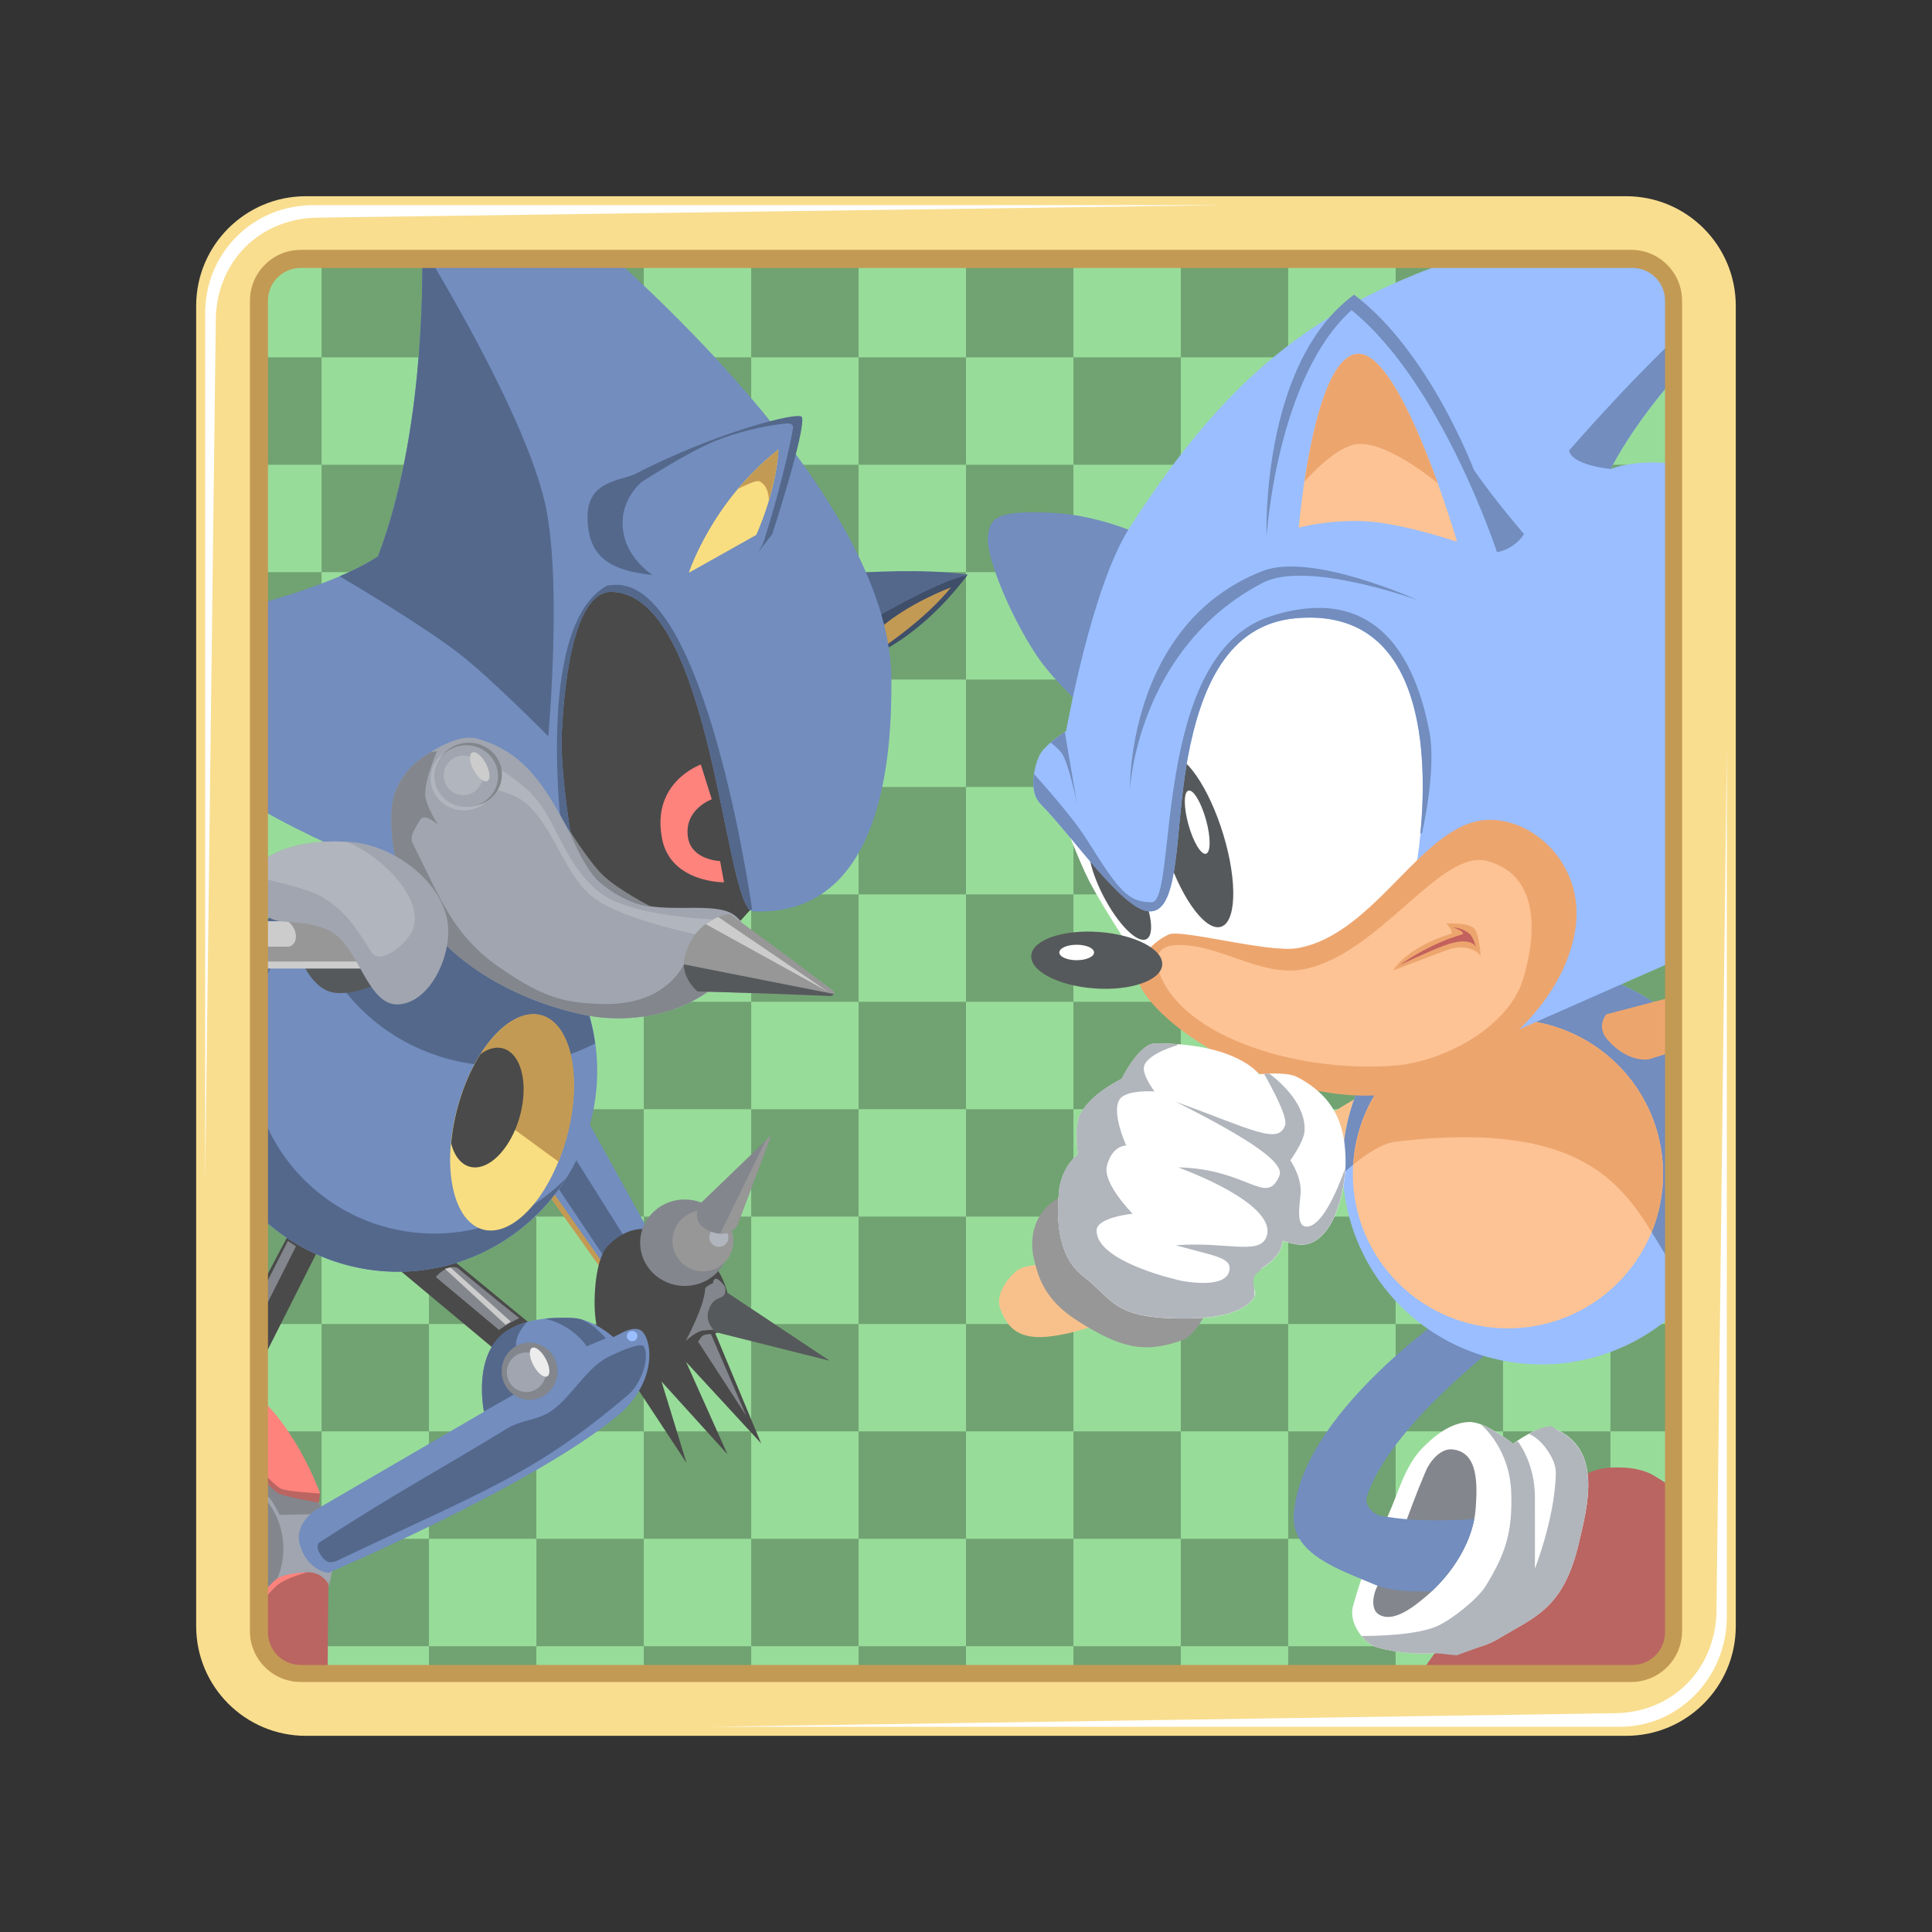 <svg width="192px" height="192px" enable-background="new 0 0 192 192" version="1.1" viewBox="0 0 192 192" xml:space="preserve" xmlns="http://www.w3.org/2000/svg">
<rect x="0" y="0" width="192" height="192" fill="#333333" stroke="none"/>
<path d="m170.72 160.9c0 5.913-4.795 10.708-10.709 10.708h-128.91c-5.914 0-10.709-4.795-10.709-10.708v-128.91c0-5.913 4.795-10.708 10.709-10.708h128.91c5.914 0 10.709 4.795 10.709 10.708z" style="fill:#98dc9a;stroke-width:.89"/><path d="m31.101 21.279c-3.162 0-5.995 1.379-7.955 3.558h8.81v-3.558h-0.855zm0.855 3.558v10.674h10.674v-10.674zm10.674 0h10.674v-3.558h-10.674zm10.674 0v10.674h10.674v-10.674zm10.674 0h10.674v-3.558h-10.674zm10.674 0v10.674h10.674v-10.674zm10.674 0h10.674v-3.558h-10.674zm10.674 0v10.674h10.674v-10.674zm10.674 0h10.674v-3.558h-10.674zm10.674 0v10.674h10.674v-10.674zm10.674 0h10.674v-3.558h-10.674zm10.674 0v10.674h10.674v-10.674zm10.674 0h10.674v-3.556c-0.012-3.7e-5 -0.023-0.002-0.035-0.002h-10.64v3.558zm10.674 0v10.674h10.674v-3.525c0-2.752-1.048-5.252-2.754-7.149zm0 10.674h-10.674v10.674h10.674zm0 10.674v10.674h10.674v-10.674zm0 10.674h-10.674v10.674h10.674zm0 10.674v10.674h10.674v-10.674zm0 10.674h-10.674v10.674h10.674zm0 10.674v10.674h10.674v-10.674zm0 10.674h-10.674v10.674h10.674zm0 10.674v10.674h10.674v-10.674zm0 10.674h-10.674v10.674h10.674zm0 10.674v10.674h10.674v-10.674zm0 10.674h-10.674v10.674h10.674zm0 10.674v10.674h10.317c0.225-0.865 0.358-1.766 0.358-2.702v-7.973h-10.674zm0 10.674h-10.674v8.006h10.64c0.012 0 0.023-2e-3 0.035-2e-3v-8.004zm-10.674 0v-10.674h-10.674v10.674zm-10.674 0h-10.674v8.006h10.674zm-10.674 0v-10.674h-10.674v10.674zm-10.674 0h-10.674v8.006h10.674zm-10.674 0v-10.674h-10.674v10.674zm-10.674 0h-10.674v8.006h10.674zm-10.674 0v-10.674h-10.674v10.674zm-10.674 0h-10.674v8.006h10.674zm-10.674 0v-10.674h-10.674v10.674zm-10.674 0h-10.674v8.006h10.674zm-10.674 0v-10.674h-10.674v10.674zm-10.674 0h-10.674v1.567c1.65 3.788 5.423 6.439 9.819 6.439h0.855v-8.006zm0-10.674v-10.674h-10.674v10.674zm0-10.674h10.674v-10.674h-10.674zm0-10.674v-10.674h-10.674v10.674zm0-10.674h10.674v-10.674h-10.674zm0-10.674v-10.674h-10.674v10.674zm0-10.674h10.674v-10.674h-10.674zm10.674-10.674h10.674v-10.674h-10.674zm0-10.674v-10.674h-10.674v10.674zm-10.674-10.674v-10.674h-10.674v10.674zm0-10.674h10.674v-10.674h-10.674zm0-10.674v-10.674h-10.674v10.674zm10.674 0h10.674v-10.674h-10.674zm10.674 0v10.674h10.674v-10.674zm10.674 0h10.674v-10.674h-10.674zm10.674 0v10.674h10.674v-10.674zm10.674 0h10.674v-10.674h-10.674zm10.674 0v10.674h10.674v-10.674zm10.674 0h10.674v-10.674h-10.674zm10.674 0v10.674h10.674v-10.674zm10.674 0h10.674v-10.674h-10.674zm10.674 0v10.674h10.674v-10.674zm0 10.674h-10.674v10.674h10.674zm0 10.674v10.674h10.674v-10.674zm0 10.674h-10.674v10.674h10.674zm0 10.674v10.674h10.674v-10.674zm0 10.674h-10.674v10.674h10.674zm0 10.674v10.674h10.674v-10.674zm0 10.674h-10.674v10.674h10.674zm0 10.674v10.674h10.674v-10.674zm0 10.674h-10.674v10.674h10.674zm-10.674 0v-10.674h-10.674v10.674zm-10.674 0h-10.674v10.674h10.674zm-10.674 0v-10.674h-10.674v10.674zm-10.674 0h-10.674v10.674h10.674zm-10.674 0v-10.674h-10.674v10.674zm-10.674 0h-10.674v10.674h10.674zm-10.674 0v-10.674h-10.674v10.674zm-10.674 0h-10.674v10.674h10.674zm0-10.674v-10.674h-10.674v10.674zm0-10.674h10.674v-10.674h-10.674zm0-10.674v-10.674h-10.674v10.674zm0-10.674h10.674v-10.674h-10.674zm10.674-10.674h10.674v-10.674h-10.674zm0-10.674v-10.674h-10.674v10.674zm-10.674-10.674v-10.674h-10.674v10.674zm10.674 0h10.674v-10.674h-10.674zm10.674 0v10.674h10.674v-10.674zm10.674 0h10.674v-10.674h-10.674zm10.674 0v10.674h10.674v-10.674zm10.674 0h10.674v-10.674h-10.674zm10.674 0v10.674h10.674v-10.674zm0 10.674h-10.674v10.674h10.674zm0 10.674v10.674h10.674v-10.674zm0 10.674h-10.674v10.674h10.674zm0 10.674v10.674h10.674v-10.674zm0 10.674h-10.674v10.674h10.674zm-10.674 0v-10.674h-10.674v10.674zm-10.674 0h-10.674v10.674h10.674zm-10.674 0v-10.674h-10.674v10.674zm-10.674 0h-10.674v10.674h10.674zm0-10.674v-10.674h-10.674v10.674zm0-10.674h10.674v-10.674h-10.674zm10.674-10.674h10.674v-10.674h-10.674zm10.674 0v10.674h10.674v-10.674zm0 10.674h-10.674v10.674h10.674z" style="fill:#71a372;paint-order:stroke fill markers;stroke-width:.89"/><path d="m105.5 80.983s1.641 4.42 2.714 6.513c1.52 2.964 5.247 8.503 5.247 8.503l28.857-0.995 5.066-32.565-18.273-5.428z" style="fill:#fff;stroke-width:.89"/><path d="m98.173 53.392c0.159-1.901 0.803-2.663 6.151-2.442 5.951 0.246 10.855 3.076 10.855 3.076l-6.332 17.368s-3.973-3.441-5.88-6.332c-2.703-4.099-4.954-9.769-4.794-11.67z" style="fill:#728dbe;stroke-width:.89"/><ellipse transform="matrix(.98 -.2 .289 .957 0 0)" cx="89.796" cy="106.09" rx="2.983" ry="8.941" style="fill:#56595b;paint-order:stroke fill markers;stroke-width:.978"/><ellipse transform="matrix(.717 -.697 .487 .874 0 0)" cx="56.208" cy="145.76" rx="1.906" ry="5.733" style="fill:#56595b;paint-order:stroke fill markers;stroke-width:.725"/><path d="m103.86 125.49c-0.968 0.338-2.179 0.211-2.942 0.895-0.967 0.867-1.964 2.356-1.535 3.582 0.656 1.873 1.736 3.315 5.245 2.814 1.937-0.276 3.845-0.859 5.629-1.663 9.956-4.489 27.761-17.398 27.761-17.398l0.384-6.78-23.539 14.2s-7.279 3.049-11.002 4.35z" style="fill:#f8c18c;stroke-width:.89"/><path d="m161.24 145.84c-0.369-0.015-0.738-0.012-1.098 5e-3 -0.972 0.045-1.988 0.284-2.804 0.815-6.242 4.062-14.384 17.097-14.384 17.097l-4.342 6.15 7.069 1.704h14.335c0.664 0 1.31-0.069 1.941-0.184l8.718-9.517c0.031-0.332 0.05-0.666 0.05-1.006v-9.907c-2.163-1.583-4.491-3.235-6.333-4.338-0.928-0.556-2.045-0.774-3.153-0.82z" style="fill:#ba6561;stroke-width:.89"/><path d="m136.98 163.75c1.686 0.448 3.734 0.663 5.609 0.543 2.161-0.139 4.483-0.322 6.332-1.447 3.509-2.135 6.416-2.891 7.96-9.408 0.903-3.809 2.441-9.431-2.442-11.488-1.337-0.563-4.071 1.538-4.071 1.538s-2.724-2.208-4.342-2.171c-1.795 0.04-3.46 1.329-4.704 2.623-1.71 1.779-2.343 4.349-3.347 6.604-1.328 2.982-2.478 5.253-3.528 9.136-0.417 1.543 0.988 3.661 2.533 4.071z" style="fill:#fff;stroke-width:.89"/><path d="m136.98 160.41c-0.778-0.519-0.534-1.981-0.09-2.804 2.378-4.415 2.699-6.461 4.794-11.398 0.444-1.045 1.493-2.271 2.623-2.171 2.693 0.239 2.486 3.671 2.352 5.789-0.211 3.329-2.345 6.611-4.885 8.775-1.3 1.108-3.374 2.758-4.794 1.809z" style="fill:#83868c;stroke-width:.89"/><path d="m143.95 130.56s-14.88 10.149-15.379 20.082c-0.193 3.833 4.61 5.375 8.143 6.875 1.401 0.595 3.571 0.688 5.568 0.619 2.028-1.891 3.715-4.471 4.23-7.175-2.186 0.15-6.014 0.295-9.256-0.318-0.759-0.143-1.673-1.07-1.447-1.809 2.171-7.107 13.749-15.74 13.749-15.74z" style="fill:#728dbe;stroke-width:.89"/><path d="m153.19 96.192a19.765 19.701 0 0 0-19.764 19.701 19.765 19.701 0 0 0 19.764 19.701 19.765 19.701 0 0 0 17.537-10.652v-18.122a19.765 19.701 0 0 0-17.537-10.629z" style="fill:#9abeff;paint-order:stroke fill markers;stroke-width:.907"/><path d="m153.19 96.192c-10.915 5.79e-4 -19.764 8.821-19.764 19.701 3e-3 0.25 0.013 0.501 0.026 0.751 0.887-0.859 3.41-2.965 5.219-3.181 24.639-2.94 23.78 9.447 29.722 15.009 0.914-1.097 1.684-2.29 2.333-3.541v-18.124c-3.296-6.306-9.909-10.616-17.537-10.616z" style="fill:#728dbe;stroke-width:.89"/><ellipse cx="149.86" cy="116.66" rx="15.415" ry="15.351" style="fill:#fdc394;paint-order:stroke fill markers;stroke-width:.899"/><path d="m149.86 101.31a15.415 15.351 0 0 0-15.368 14.425c1.167-0.951 2.855-2.113 4.175-2.271 17.479-2.086 22.12 3.541 25.466 8.973a15.415 15.351 0 0 0 1.143-5.775 15.415 15.351 0 0 0-15.415-15.353z" style="fill:#eda56e;paint-order:stroke fill markers;stroke-width:.899"/><path d="m163.65 21.927c-5.2 0.627-11.75 1.578-15.725 2.79-16.179 4.932-25.407 11.783-35.641 27.679-3.831 5.95-6.333 20.264-6.333 20.264s-2.243 1.387-2.714 2.531c-0.598 1.451-0.918 3.586 0.182 4.705 3.318 3.375 8.237 10.656 10.855 10.674 3.069 0.021 2.434-8.04 3.748-15.174s4.032-13.34 10.727-13.955c17.017-1.562 11.939 24.967 11.939 24.967l6.513 17.549 21.348-9.408 2.172-31.359v-16.086c-2.046-0.692-6.635-1.899-10.674-0.499 3.097-5.833 7.847-10.862 10.674-13.581v-1.041c0-4.634-2.951-8.568-7.071-10.06z" style="fill:#9abeff;stroke-width:.89"/><path d="m116.15 92.866c1.238-0.565 9.918 1.859 12.787 1.361 7.786-1.352 12.391-12.419 18.812-12.746 4.63-0.236 9.729 4.455 8.827 10.746-1.104 7.702-9.145 14.644-16.759 16.247-11.565 2.435-25.534-6.606-26.737-11.13-0.465-1.749 1.424-3.726 3.07-4.478z" style="fill:#eda56e;stroke-width:.89"/><path d="m115 95.973c-0.217-0.88 0.212-1.973 1.791-2.047 4.37-0.206 8.492 3.234 12.785 2.393 7.523-1.474 13.586-12.046 18.269-10.744 5.714 1.589 4.539 8.401 3.501 11.772-1.457 4.729-7.853 8.209-12.942 8.566-10.028 0.703-21.738-3.19-23.403-9.941z" style="fill:#fdc394;stroke-width:.89"/><ellipse transform="rotate(4.044)" cx="115.45" cy="87.5" rx="6.524" ry="2.814" style="fill:#56595b;paint-order:stroke fill markers;stroke-width:.89"/><ellipse cx="107" cy="94.656" rx="1.727" ry=".768" style="fill:#fff;paint-order:stroke fill markers;stroke-width:.89"/><path d="m138.44 96.448s1.201-2.237 5.821-3.678c0.071-0.441-0.544-0.991-0.544-0.991s2.115-0.133 2.751 0.448c0.545 0.498 0.672 2.719 0.672 2.719s-1.081-1.343-3.294-0.544c-1.833 0.662-5.405 2.047-5.405 2.047z" style="fill:#eda56e;stroke-width:.89"/><path d="m139.11 95.908s2.779-2.078 6.287-3.076c0.08-0.325-0.995-0.678-0.995-0.678s0.966 0.037 1.674 0.678c0.345 0.313 0.588 1.266 0.588 1.266s-0.447-1.125-3.121-0.136c-1.769 0.655-4.433 1.945-4.433 1.945z" style="fill:#c2615d;stroke-width:.89"/><ellipse transform="rotate(-15.524)" cx="92.77" cy="110.57" rx=".905" ry="3.256" style="fill:#fff;paint-order:stroke fill markers;stroke-width:.89"/><path d="m102.84 125.49c-0.986-3.606 0.988-6.032 2.942-6.652 5.747-1.825 14.456 10.874 14.456 10.874s-1.317 2.952-2.687 3.454c-3.887 1.424-6.304 0.737-10.49-1.919-3.307-2.098-3.853-4.409-4.222-5.757z" style="fill:#979797;stroke-width:.89"/><path d="m107.67 126.85c-2.512-1.936-2.683-5.441-2.442-8.322 0.216-2.586 1.9-3.799 1.9-3.799s-0.367-2.713 0.181-3.89c0.982-2.107 4.161-3.618 4.161-3.618s1.726-3.524 3.347-3.528c8.169-0.021 10.312 3.076 10.312 3.076s2.675-0.318 3.799 0.271c4.022 2.11 4.817 5.253 4.794 8.594-0.023 3.439-1.568 8.4-4.704 8.051-0.53-0.059-1.538-0.362-1.538-0.362-0.147 1.133-0.881 2.222-3.076 3.256-0.687 0.324 0.627 1.59 0.271 2.261-0.889 1.681-3.979 2.117-5.88 2.171-8.241 0.233-7.99-1.744-11.126-4.161z" style="fill:#fff;stroke-width:.89"/><path d="m170.72 96.443-3.273 2.307-7.802 2.047s-1.083 1.189 0.127 2.559c2.056 2.329 4.095 1.918 4.095 1.918l6.854-2.154z" style="fill:#eda56e;stroke-width:.89"/><path d="m114.81 103.68c-1.621 4e-3 -3.346 3.527-3.346 3.527s-3.181 1.512-4.163 3.619c-0.548 1.177-0.181 3.89-0.181 3.89s-1.682 1.213-1.899 3.8c-0.241 2.881-0.069 6.386 2.443 8.322 3.136 2.417 2.885 4.394 11.126 4.161 1.901-0.054 4.99-0.489 5.879-2.17 0.098-0.874-0.524-1.812 0.419-2.444l0.347-0.384c1.389-0.863 1.92-1.762 2.04-2.691 0 0 1.007 0.304 1.538 0.363 2.995 0.333 4.52-4.164 4.673-7.566-0.92 2.544-2.39 5.829-3.855 5.792-1.096-0.027-0.65-2.233-0.577-3.327 0.109-1.642-1.023-3.261-1.023-3.261s1.331-1.813 1.407-2.879c0.183-2.542-2.152-4.709-3.496-5.742-0.182 8e-3 -0.384 0.014-0.525 0.024 0.751 1.316 2.357 4.268 2.102 5.078-0.64 2.031-3.305 0.446-10.874-2.304 6.233 3.157 10.918 5.89 10.297 7.356-1.309 3.093-3.099-0.686-10.042-0.83 6.544 2.502 9.64 5.1 8.699 7.035-0.812 1.669-4.113 0.32-8.954 0.704 3.921 1.103 5.638 1.205 5.313 2.576-0.441 1.857-4.8 0.943-4.8 0.943s-8.417-1.805-8.381-4.99c0.015-1.317 3.582-1.664 3.582-1.664s-2.982-2.99-2.559-4.732c0.504-2.079 1.92-2.047 1.92-2.047s-1.524-3.333-0.639-4.606c0.673-0.969 3.454-0.768 3.454-0.768s-1.312-1.687-1.023-2.559c0.409-1.236 3.325-2.047 3.325-2.047l-0.07-0.099c-0.672-0.049-1.379-0.082-2.158-0.08z" style="fill:#b1b5bc;stroke-width:.89"/><path d="m125.87 53.336s0.973-15.773 8.443-22.516c8.931 7.207 14.456 24.051 14.456 24.051s1.66-0.215 2.687-1.791c-3.312-3.882-4.989-6.396-4.989-6.396s-4.416-11.759-11.897-17.398c-9.352 6.831-8.699 24.051-8.699 24.051z" style="fill:#728dbe;stroke-width:.89"/><path d="m129.07 52.44s1.392-16.717 5.757-17.27c4.365-0.553 9.979 18.677 9.979 18.677s-5.527-1.886-9.211-2.047c-3.684-0.161-6.524 0.64-6.524 0.64z" style="fill:#fdc394;stroke-width:.89"/><path d="m134.83 35.169c-2.876 0.365-4.444 7.691-5.191 12.685 0.925-1.027 3.405-3.593 5.318-3.728 2.476-0.175 6.094 2.427 7.922 3.892-2.022-5.612-5.28-13.199-8.049-12.847z" style="fill:#eda56e;stroke-width:.89"/><path d="m105.82 72.748c-0.19 0.121-0.776 0.507-1.404 1.048 0.399 0.312 0.816 0.672 1.082 1.036 0.714 0.972 1.538 5.066 1.538 5.066z" style="fill:#728dbe;stroke-width:.89"/><path d="m112.29 78.449s-0.32-16.454 13.207-21.71c4.862-1.889 15.378 2.895 15.378 2.895s-10.99-3.999-15.378-1.719c-12.501 6.498-13.207 20.535-13.207 20.535z" style="fill:#728dbe;stroke-width:.89"/><path d="m131.11 60.413c-1.604-0.009-3.262 0.314-4.899 0.85-11.907 3.897-9.127 28.421-11.76 28.404-2.411-0.016-3.263-1.177-6.513-6.331-1.444-2.289-4.777-5.97-5.181-6.414-0.166 1.111-0.051 2.254 0.658 2.976 3.318 3.375 8.237 10.656 10.855 10.674 3.069 0.021 2.434-8.04 3.748-15.174s4.032-13.34 10.727-13.955c13.116-1.204 13.104 14.244 12.41 21.405l0.163-0.057s1.478-6.265 0.724-10.131c-1.795-9.205-6.119-12.22-10.931-12.249z" style="fill:#728dbe;stroke-width:.89"/><path d="m170.52 29.908c-3.64 3.191-8.478 7.901-14.582 14.856 0.242 1.482 4.112 1.843 4.112 1.843 3.096-5.832 7.847-10.861 10.674-13.581v-1.041c0-0.711-0.073-1.405-0.205-2.078z" style="fill:#728dbe;stroke-width:.89"/><path d="m147.19 141.58c0.233 0.196 2.869 2.493 2.997 6.798 0.114 3.84-0.52 5.956-2.533 9.227-0.818 1.329-3.375 3.334-4.795 3.98-2.057 0.936-6.229 0.998-7.556 0.995 0.466 0.567 1.057 1.012 1.677 1.176 1.686 0.448 3.734 0.662 5.608 0.542 0.267-0.017 1.946 0.213 2.217 0.193l2.703-0.982c0.492-0.174 0.967-0.387 1.413-0.658 3.509-2.135 6.416-2.891 7.96-9.408 0.875-3.693 2.328-9.079-2.033-11.281l-0.668-0.431c-0.795 0.037-1.5 0.344-2.217 0.783 0.483 0.186 1.171 0.692 1.75 1.52 0.518 0.741 0.929 1.538 0.905 2.443-0.12 4.48-2.081 9.408-2.081 9.408s0.013-4.764 0-7.146c-0.018-3.442-1.718-5.52-1.718-5.52l-0.452 0.273s-1.674-1.347-3.178-1.915z" style="fill:#b1b5bc;stroke-width:.89"/><path d="m54.295 118.19 6.013 8.443 4.669-3.39-8.188-14.776z" style="fill:#728dbe;stroke-width:.89"/><path d="m22.92 144.36a10.203 10.203 0 0 0-2.528 0.327v16.216c0 1.296 0.242 2.532 0.664 3.681a10.203 10.203 0 0 0 1.864 0.179 10.203 10.203 0 0 0 10.204-10.202 10.203 10.203 0 0 0-10.204-10.202z" style="fill:#a0a5af;paint-order:stroke fill markers;stroke-width:.89"/><path d="m24.629 146.83s1.614 1.351 2.261 2.171c0.369 0.467 0.905 1.538 0.905 1.538l4.433-0.09s-0.507-1.702-2.533-2.985c-1.529-0.969-4.704-2.714-4.704-2.714z" style="fill:#83868c;stroke-width:.89"/><path d="m72.589 92.61 3.582-3.966-2.878-39.53-27.249 6.652 0.512 33.901z" style="fill:#4a4a4a;stroke-width:.89"/><path d="m96.182 57.101c-4.571-0.646-10.765-0.181-10.765-0.181l1.085 8.322s4.818-1.689 9.679-8.141z" style="fill:#54688c;stroke-width:.89"/><path d="m96.111 57.192c-2.4 0.385-8.129 3.627-10.04 4.736l0.433 3.315s4.771-1.677 9.608-8.051z" style="opacity:.25;stroke-width:.89"/><path d="m94.509 58.368c-4.814 1.899-7.101 4.116-7.101 4.116l0.588 1.673s4.054-2.712 6.513-5.789z" style="fill:#c39a54;stroke-width:.89"/><path d="m60.813 58.819c10.027 0.273 11.169 31.626 14.021 31.751 13.053 0.572 13.812-15.873 13.75-23.158-0.158-18.536-27.556-41.835-30.897-44.687-4.687-2.39-15.78 0.362-15.78 0.362s0.932 18.279-4.342 32.203c-5.121 3.412-16.102 5.789-16.102 5.789s-2.337 12.125 0.724 16.834c5.318 4.492 20.541 10.206 20.541 10.206l15.1 1.002s-2.288-10.944-1.99-16.463c0.166-3.08 0.842-13.953 4.975-13.84z" style="fill:#728dbe;stroke-width:.89"/><path d="m55.831 113.02 7.164 11.386-2.175 1.663-6.077-9.083z" style="fill:#54688c;stroke-width:.89"/><path d="m54.103 118.19 5.565 7.804 0.416-0.224-5.757-8.188z" style="fill:#c39a54;stroke-width:.89"/><path d="m28.654 122.73-7.02 13.281 3.121 1.809 7.201-14.277z" style="fill:#4a4a4a;stroke-width:.89"/><path d="m38.831 125.49 11.171 9.318 2.849-3.121-8.956-7.372z" style="fill:#4a4a4a;stroke-width:.89"/><path d="m39.52 86.469a19.829 19.957 0 0 0-19.128 14.785v10.417a19.829 19.957 0 0 0 19.128 14.712 19.829 19.957 0 0 0 19.828-19.957 19.829 19.957 0 0 0-19.828-19.957z" style="fill:#728dbe;paint-order:stroke fill markers;stroke-width:.89"/><path d="m60.9 58.142c-0.178 0.006-0.358 0.022-0.54 0.045-7.524 4.026-4.342 26.232-4.342 26.232l1.166 1.232c-0.654-3.671-1.541-9.38-1.347-12.991 0.166-3.08 0.842-13.954 4.976-13.842 9.679 0.264 11.078 29.484 13.731 31.622l0.2-0.05s-4.628-33.202-13.843-32.249z" style="fill:#54688c;stroke-width:.89"/><path d="m39.52 86.469a19.829 19.957 0 0 0-3.938 0.398 19.829 19.957 0 0 0-0.002 0 19.829 19.957 0 0 0-3.916 1.242 19.829 19.957 0 0 0-1.119 0.523 19.359 18.273 0 0 0 0.002 0.021 19.829 19.957 0 0 0-10.155 12.625v10.32a19.829 19.957 0 0 0 19.128 14.785 19.829 19.957 0 0 0 16.748-9.318 18.273 18.183 0 0 1-13.096 5.528 18.273 18.183 0 0 1-18.272-18.183 18.273 18.183 0 0 1 5.963-13.41 19.359 18.273 0 0 0 19.003 14.948 19.359 18.273 0 0 0 9.274-2.253 19.829 19.957 0 0 0-19.62-17.226z" style="fill:#54688c;paint-order:stroke fill markers;stroke-width:1.036"/><path d="m41.726 75.464c0.674-0.505 3.68-2.589 5.609-2.081 8.751 2.309 8.496 12.692 15.016 16.011 3.033 1.544 7.773 0.252 10.132 1.266 1.103 0.474 2.19 2.061 1.719 3.166-2.7 6.333-10.295 8.214-16.011 7.056-9.178-1.86-19.944-8.525-19.268-20.444 0.108-1.901 1.173-3.752 2.804-4.975z" style="fill:#a0a5af;stroke-width:.89"/><path d="m69.647 75.979 1.087 3.454s-2.786 0.991-2.367 3.774c0.343 2.279 3.198 2.367 3.198 2.367l0.384 2.111s-5.257 0.057-6.141-4.286c-1.154-5.671 3.838-7.42 3.838-7.42z" style="fill:#ff837d;stroke-width:.89"/><path d="m43.445 74.65-0.66 0.102c-0.484 0.3-0.87 0.57-1.06 0.712-1.632 1.223-2.696 3.073-2.804 4.974-0.676 11.919 10.092 18.585 19.269 20.445 4.09 0.829 9.133 0.089 12.665-2.712l-2.738-2.674s-1.507 4.268-7.829 4.289c-4.093-0.063-6.255-0.566-10.764-3.726-4.593-3.219-5.818-6.942-8.522-12.274-0.358-0.706 0.349-1.564 0.723-2.262 0.453-0.845 1.81 0.452 1.81 0.452s-1.186-1.844-1.266-2.894c-0.117-1.524 1.176-4.432 1.176-4.432z" style="fill:#83868c;stroke-width:.89"/><path d="m49.867 76.55s2.009 1.304 3.016 2.394c2.514 2.721 3.097 6.735 6.572 9.637 3.093 2.583 11.759 2.804 11.759 2.804l-1.266 1.628s-7.867-1.467-10.946-3.799c-2.987-2.263-3.969-7.255-6.934-9.546-1.449-1.12-4.644-1.58-4.644-1.58z" style="fill:#b1b5bd;stroke-width:.89"/><path d="m82.659 98.351c0.481 0.364 0.08 0.642-0.136 0.633-8.855-0.365-13.207-0.452-13.207-0.452s-1.781-1.427-1.266-3.438c1.02-3.985 4.478-4.252 4.478-4.252s3.742 2.672 10.132 7.508z" style="fill:#979797;stroke-width:.89"/><path d="m29.861 95.168s1.14 3.439 3.71 3.518c3.396 0.105 5.565-2.175 5.565-2.175s-0.937-3.067-6.652-3.198c-2.096-0.048-2.623 1.855-2.623 1.855z" style="fill:#56595b;stroke-width:.89"/><rect x="22.356" y="91.55" width="15.107" height="4.704" style="fill:#ccc;paint-order:stroke fill markers;stroke-width:.868"/><path d="m27.814 91.139s1.543 0.45 1.598 1.918c0.021 0.559-0.364 1.023-0.803 1.023h-6.234v1.472h14.905v-0.577l0.704-0.063 2.366-3.327z" style="fill:#979797;paint-order:stroke fill markers;stroke-width:.89"/><path d="m24.629 87.948c0.811-3.657 6.065-4.625 10.403-4.252 4.035 0.348 8.635 3.713 9.408 7.689 0.61 3.139-1.443 7.991-4.613 8.413-3.319 0.442-4.032-5.624-6.965-7.237-1.456-0.801-3.527-0.904-4.885-0.995-1.639-0.11-3.703-2.014-3.347-3.618z" style="fill:#a0a5af;stroke-width:.89"/><path d="m62.124 136.12 6.106 9.272-2.488-8.096 6.558 7.237-4.116-9.182 7.463 8.096-4.885-11.714z" style="fill:#4a4a4a;stroke-width:.89"/><path d="m68.954 132.68 5.202 8.006-3.754-8.684z" style="fill:#83868c;stroke-width:.89"/><path d="m60.451 123.77c1.601-1.583 3.413-2.307 6.785-0.905 2.442 1.016 4.514 3.113 5.066 5.699 0.368 1.726 0.157 3.915-1.606 4.003-1.052 0.052-0.963 0.189-1.725 1.493-0.758 1.3-4.046 3.642-5.535 3.188-2.982-0.908-4.246-4.212-4.342-7.327-0.052-1.679 0.162-4.97 1.357-6.151z" style="fill:#4a4a4a;stroke-width:.89"/><path d="m70.159 130.17c0.817-1.885 2.171-1.674 2.171-1.674l10.132 6.739-11.353-2.849s-1.534-0.868-0.95-2.216z" style="fill:#56595b;stroke-width:.89"/><ellipse cx="68.049" cy="123.5" rx="4.433" ry="4.297" style="fill:#83868c;paint-order:stroke fill markers;stroke-width:.89"/><circle cx="69.858" cy="123.32" r="3.03" style="fill:#979797;paint-order:stroke fill markers;stroke-width:.84"/><circle cx="71.442" cy="122.96" r=".95" style="fill:#b1b5bd;paint-order:stroke fill markers;stroke-width:.971"/><path d="m69.496 119.7s-0.834 1.614 0.633 2.442c2.127 1.201 3.121-0.317 3.121-0.317l3.392-9.001z" style="fill:#83868c;stroke-width:.89"/><path d="m70.854 127.52s-0.756 0.318-0.769 0.543c-0.107 1.848-1.945 5.201-1.945 5.201s1.146-1.074 1.854-1.04c0.348-0.026 0.557-0.068 0.905-0.09 0 0-0.818-0.79-0.498-1.854 0.49-1.629 1.47-1.002 1.673-1.854 0.128-0.539-0.175-0.807-0.588-1.176-0.573-0.512-0.633 0.271-0.633 0.271z" style="fill:#83868c;stroke-width:.89"/><path d="m28.609 123.32 0.804 0.539-4.985 9.909-0.768-0.704z" style="fill:#83868c;stroke-width:.89"/><path d="m24.448 145.34s2.606 2.695 3.166 3.03c0.627 0.375 4.086 0.963 4.086 0.963l0.118-0.918-7.099-4.387-1.266 0.452z" style="fill:#ba6561;stroke-width:.89"/><path d="m24.222 144.12s2.85 3.511 3.754 3.845c0.783 0.289 3.842 0.452 3.842 0.452s-2.56-7.163-7.144-10.448c-1.671-1.198-0.452 6.151-0.452 6.151z" style="fill:#ff837d;stroke-width:.89"/><path d="m30.565 156.25c1.463-0.03 2.07 1.166 2.07 1.166l-0.09 10.358-9.318 0.181s0.4-5.087 1.493-7.327c0.651-1.336 1.71-2.495 2.895-3.392 0.344-0.261 0.769-0.399 1.176-0.543 0.575-0.202 1.165-0.43 1.775-0.443z" style="fill:#ba6561;stroke-width:.89"/><path d="m21.056 146.48a7.101 7.418 0 0 0-0.664 0.04v14.385c0 0.127 0.015 0.251 0.019 0.377a7.101 7.418 0 0 0 0.645 0.033 7.101 7.418 0 0 0 7.101-7.418 7.101 7.418 0 0 0-7.101-7.417z" style="fill:#83868c;paint-order:stroke fill markers;stroke-width:.89"/><path d="m24.616 160.22s1.703-2.352 2.814-3.262c0.783-0.641 3.134-0.704 3.134-0.704s-2.046 0.489-3.006 1.279c-1.147 0.943-2.814 3.454-2.814 3.454z" style="fill:#ff837d;stroke-width:.89"/><path d="m31.637 149.89s-2.52 1.39-1.809 3.709c0.774 2.527 2.804 2.714 2.804 2.714s20.28-8.647 28.675-15.559c3.66-3.013 3.682-6.92 2.623-8.322-0.578-0.766-1.9-0.09-1.9-0.09l-1.085 0.543s-1.95-1.815-4.071-1.9c-2.245-0.089-4.758 0.075-6.604 1.357-3.363 2.334-2.171 7.96-2.171 7.96z" style="fill:#728dbe;stroke-width:.89"/><path d="m43.31 126.91 6.285 5.261s0.651-0.533 2.011-1.179c-2.019-1.57-6.134-4.985-6.134-4.985s-0.527-0.259-1.234 0.136c-0.613 0.342-0.927 0.768-0.927 0.768z" style="fill:#83868c;stroke-width:.89"/><path d="m44.221 126.09 6.029 5.565 0.512-0.32-5.997-5.373z" style="fill:#ccc;stroke-width:.89"/><path d="m31.775 153.26c-0.569 0.367 0.127 1.578 0.724 1.9 0.489 0.264 1.126-0.123 1.628-0.362 14.394-6.833 19.115-8.396 28.314-16.192 1.28-1.085 2.186-3.712 1.538-4.794-0.271-0.453-2.498 0.51-3.618 1.085-2.372 1.217-3.963 4.76-6.423 5.789-1.235 0.517-2.386 0.568-3.528 1.266-7.281 4.454-10.445 6.021-18.635 11.308z" style="fill:#54688c;stroke-width:.89"/><ellipse cx="62.819" cy="132.78" rx=".528" ry=".512" style="fill:#9abeff;paint-order:stroke fill markers;stroke-width:.89"/><path d="m52.373 131.38c-0.753 0.212-1.469 0.512-2.102 0.952-3.345 2.322-2.186 7.883-2.174 7.941l7.413-4.204s-3.204-5e-3 -4.093-1.855c-0.494-1.028 0.433-2.256 0.956-2.834z" style="fill:#54688c;stroke-width:.89"/><ellipse cx="52.632" cy="136.27" rx="2.782" ry="2.846" style="fill:#83868c;paint-order:stroke fill markers;stroke-width:.89"/><path d="m55.156 130.97c-0.34 0.013-0.681 0.04-1.02 0.076 0.629 0.123 1.629 0.483 2.526 1.121 1.225 0.87 1.63 1.63 1.63 1.63l1.919-0.798s-0.713-0.802-1.344-1.249c-0.262-0.267-0.751-0.418-1.014-0.61-0.319-0.086-0.645-0.152-0.98-0.165-0.561-0.022-1.138-0.028-1.718-5e-3z" style="fill:#54688c;stroke-width:.89"/><ellipse transform="matrix(.943 .332 -.28 .96 0 0)" cx="80.217" cy="88.453" rx="5.633" ry="11.018" style="fill:#f9de81;paint-order:stroke fill markers;stroke-width:.883"/><path d="m53.046 100.78a5.622 11.024 15.171 0 0-7.067 7.693l9.524 6.979a5.622 11.024 15.171 0 0 0.719-2.062 5.622 11.024 15.171 0 0-2.229-12.446 5.622 11.024 15.171 0 0-0.947-0.163z" style="fill:#c39a54;stroke-width:.89"/><path d="m49.411 104.12a3.438 6.106 15.858 0 0-1.657 0.638 5.622 11.024 15.171 0 0-2.161 4.889 5.622 11.024 15.171 0 0-0.759 3.98 3.438 6.106 15.858 0 0 1.828 2.314 3.438 6.106 15.858 0 0 4.976-4.934 3.438 6.106 15.858 0 0-1.638-6.812 3.438 6.106 15.858 0 0-0.587-0.075z" style="fill:#4a4a4a;paint-order:stroke fill markers;stroke-width:.89"/><ellipse cx="52.309" cy="136.37" rx="1.945" ry="1.968" style="fill:#a0a5af;paint-order:stroke fill markers;stroke-width:.89"/><ellipse transform="matrix(.629 -.777 .539 .842 0 0)" cx="-29.322" cy="133.71" rx=".735" ry="1.585" style="fill:#ececec;paint-order:stroke fill markers;stroke-width:.777"/><path d="m67.957 95.835c0.005 1.611 1.359 2.696 1.359 2.696s4.352 0.086 13.208 0.452c0.115 0.005 0.278-0.074 0.337-0.202z" style="fill:#56595b;stroke-width:.89"/><path d="m71.378 91.137c-0.375 0.146-0.808 0.385-1.239 0.705l12.113 6.689-10.873-7.394z" style="fill:#ccc;stroke-width:.89"/><ellipse cx="46.091" cy="77.373" rx="3.294" ry="3.166" style="fill:#b1b5bd;paint-order:stroke fill markers;stroke-width:.89"/><ellipse cx="46.588" cy="76.97" rx="3.294" ry="3.166" style="fill:#83868c;paint-order:stroke fill markers;stroke-width:.89"/><ellipse cx="46.331" cy="77.13" rx="3.166" ry="3.07" style="fill:#a0a5af;paint-order:stroke fill markers;stroke-width:.89"/><ellipse cx="46.041" cy="77.055" rx="1.945" ry="1.968" style="fill:#b1b5bd;paint-order:stroke fill markers;stroke-width:.89"/><ellipse transform="matrix(.629 -.777 .539 .842 0 0)" cx="-.981" cy="89.596" rx=".735" ry="1.585" style="fill:#ccc;paint-order:stroke fill markers;stroke-width:.777"/><path d="m33.372 83.622c-3.468-0.013-7.073 0.884-8.355 3.301 1.093 0.539 5.367 1.176 7.12 2.292 2.162 1.377 3.05 2.659 4.795 5.427 0.858 1.361 3.67-0.911 4.161-2.443 0.655-2.044-1.075-4.393-2.623-5.879-1.107-1.063-2.477-1.997-3.951-2.646-0.38-0.023-0.759-0.051-1.147-0.052z" style="fill:#b1b5bd;stroke-width:.89"/><path d="m41.944 24.413c0.1 4.295 0.086 19.088-4.38 30.878-1.065 0.709-2.388 1.371-3.808 1.979 1.018 0.6 8.32 4.921 11.904 7.707 3.169 2.462 8.827 8.188 8.827 8.188s1.443-15.823-0.384-23.41c-1.93-8.014-9.253-20.549-12.16-25.341z" style="fill:#54688c;stroke-width:.89"/><path d="m63.186 47.067c-1.489 0.767-4.897 0.637-4.797 4.478 0.1 3.829 2.168 5.409 7.804 5.693 6.384 0.321 11.961-14.584 11.961-14.584l-2.751 12.154 1.343-1.727s3.42-10.532 2.942-11.641c-0.255-0.592-8.501 1.51-16.503 5.629z" style="fill:#54688c;stroke-width:.89"/><path d="m67.326 58.277c1.582 0.368 7.614-1.438 8.594-4.523 2.125-6.692 2.895-11.217 2.895-11.217s0.1-0.543-0.724-0.452c-2.377 0.262-4.74 0.844-6.965 1.719-2.6 1.022-7.327 4.071-7.327 4.071s-2.686 2.094-1.719 5.609c0.629 2.284 2.939 4.258 5.247 4.794z" style="fill:#728dbe;stroke-width:.89"/><path d="m68.456 56.92s2.259-7.038 8.91-12.258c-0.243 4.28-2.216 8.503-2.216 8.503z" style="fill:#f9de81;stroke-width:.89"/><path d="m77.367 44.664c-1.586 1.244-2.914 2.59-4.029 3.921 0.446-0.226 1.822-0.91 2.13-0.756 0.702 0.352 0.915 1.124 0.943 1.892 0.441-1.473 0.853-3.25 0.956-5.057z" style="fill:#c39a54;stroke-width:.89"/><path d="m76.642 112.83-0.549 0.528-4.521 9.243c1.134 0.046 1.678-0.771 1.678-0.771z" style="fill:#979797;stroke-width:.89"/><path d="m56.47 82.312s1.458 3.929 3.134 5.373c2.65 2.284 5.117 2.431 5.117 2.431s-3.394-1.74-4.861-3.198c-1.455-1.446-3.39-4.606-3.39-4.606z" style="fill:#83868c;stroke-width:.89"/><g transform="matrix(.89 0 0 .89 10.607 10.605)" style="fill:#c39a54">
		<path d="m178 170.27c0 4.271-3.463 7.734-7.734 7.734h-148.53c-4.271 0-7.734-3.463-7.734-7.734v-148.53c0-4.271 3.463-7.734 7.734-7.734h148.53c4.271 0 7.734 3.463 7.734 7.734zm-4-148.62c0-2.015-1.634-3.648-3.649-3.648h-148.7c-2.015 0-3.649 1.633-3.649 3.648v148.7c0 2.015 1.634 3.648 3.649 3.648h148.7c2.016 0 3.649-1.634 3.649-3.648z" style="fill:#c39a54"/>
	</g><path d="m172.5 30.402c0-6.021-4.881-10.902-10.903-10.902h-131.2c-6.021 0-10.902 4.881-10.902 10.902v131.2c0 6.022 4.881 10.903 10.902 10.903h131.2c6.022 0 10.903-4.881 10.903-10.903zm-5.337 131.69c0 2.797-2.267 5.063-5.063 5.063h-132.2c-2.797 0-5.063-2.267-5.063-5.063v-132.2c0-2.797 2.267-5.063 5.063-5.063h132.2c2.797 0 5.063 2.267 5.063 5.063z" style="fill:#f9de90;stroke-width:.89"/><path d="m31.717 21.626 89.868-1.236h-90.482c-5.957 0-10.714 4.757-10.714 10.714v86.384l1.055-85.574c0-5.892 4.376-10.287 10.27-10.287z" style="fill:#fff;stroke-width:.89"/><path d="m160.34 170.26-89.868 1.349h90.482c5.956 0 10.656-4.982 10.656-10.939v-86.384l-1.026 85.631c8.9e-4 5.891-4.348 10.343-10.241 10.343z" style="fill:#fff;stroke-width:.89"/>
		
		
		
		
		
		
		
		
	
		
			
		
		
			
				
			
		
	
		
		
		
	
</svg>
